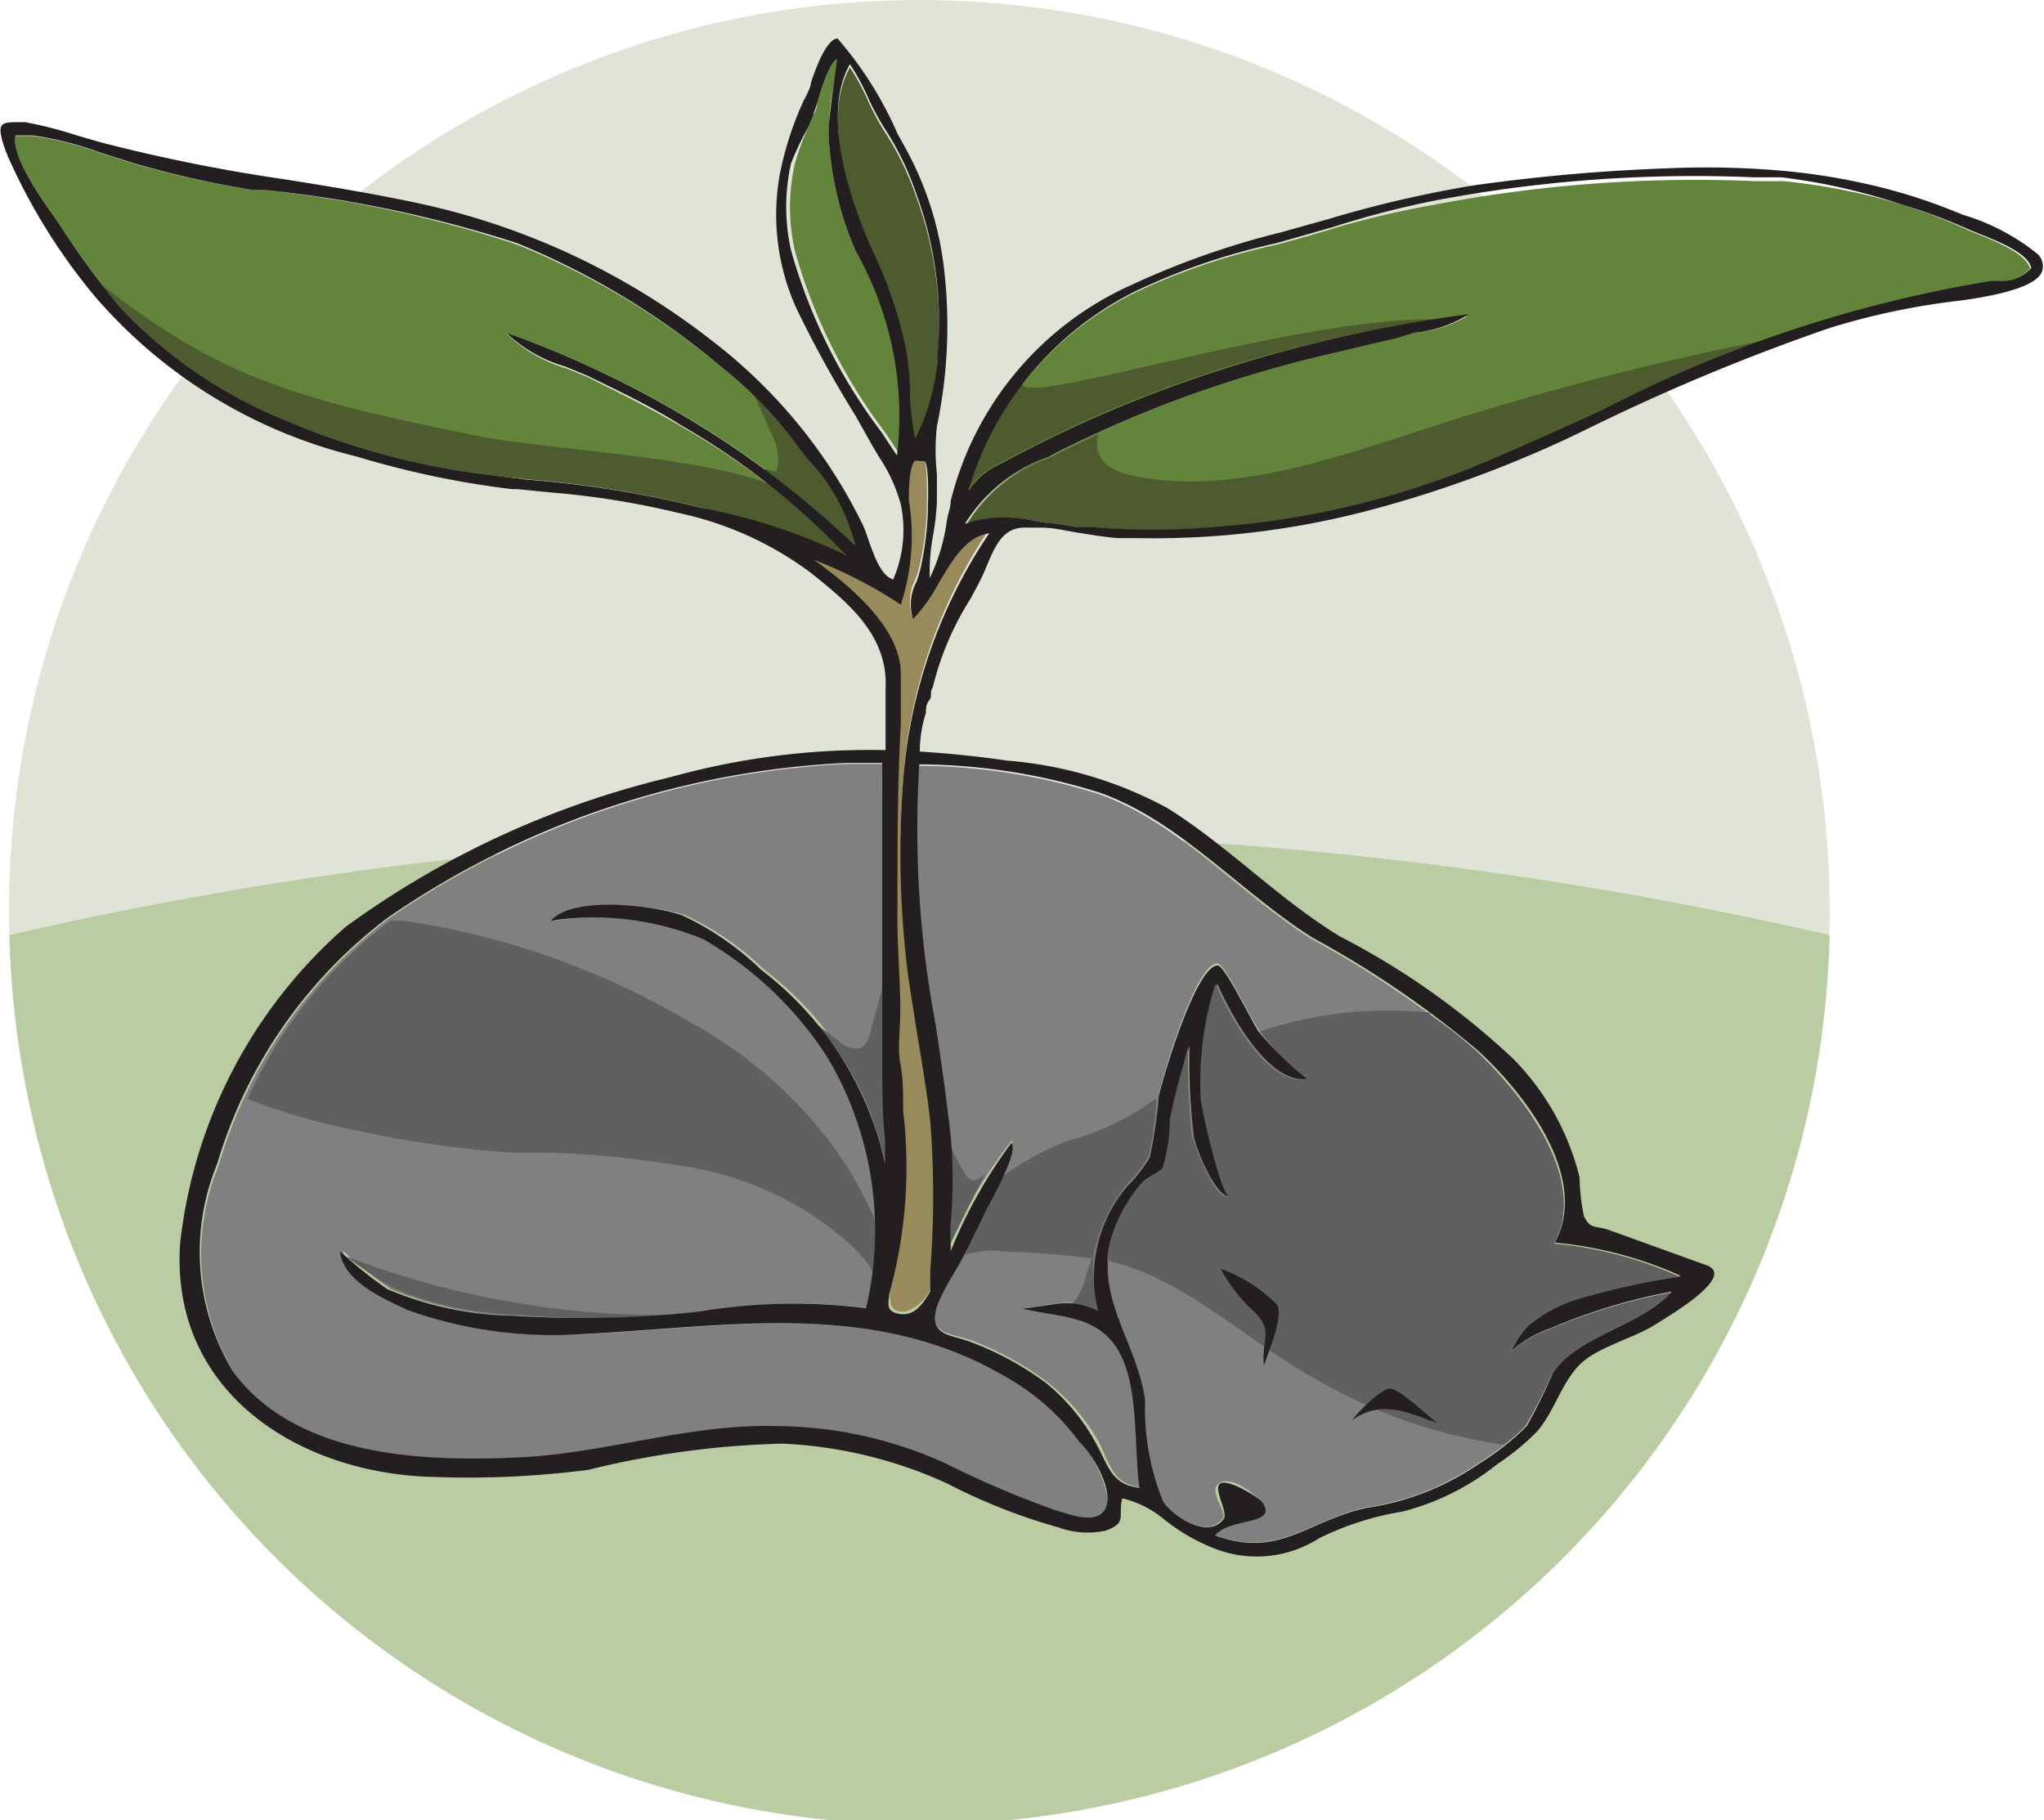 <svg xmlns="http://www.w3.org/2000/svg" viewBox="0 0 43 38.29"><defs><style>.cls-1{fill:#e0e4d6;}.cls-2{fill:#bacca2;}.cls-3{fill:#998a5c;}.cls-4{fill:#62853b;}.cls-5{fill:#4d5b2f;}.cls-6{fill:gray;}.cls-7{fill:#81b609;stroke:#000;stroke-miterlimit:10;}.cls-8{fill:#606060;}.cls-9{fill:#231f20;}</style></defs><title>Asset 1</title><g id="Layer_2" data-name="Layer 2"><g id="Layer_1-2" data-name="Layer 1"><ellipse class="cls-1" cx="19.34" cy="19.15" rx="19.15" ry="19.15"/><path class="cls-2" d="M.2,19.67a19.15,19.15,0,0,0,38.29,0,84.14,84.14,0,0,0-19.14-2.14A84.14,84.14,0,0,0,.2,19.67Z"/><path class="cls-3" d="M17.09,11.75c.8.59,1.82,1.46,1.82,2.39,0,.2,0,.4,0,.6s0,.32,0,.47c0,1.25-.06,2.6-.07,3.94,0,.69,0,1.39.06,2.07,0,.37,0,.74,0,1.12s0,.67.06,1a10,10,0,0,1-.24,3.82c0,.22,0,.4.21.43s.45-.16.59-.37l.06-.1,0-.44a20.13,20.13,0,0,0,0-3.14c-.07-.63-.17-1.26-.28-1.87-.06-.37-.13-.76-.18-1.15A20.38,20.38,0,0,1,19,16.41a10.76,10.76,0,0,1,1.79-5.25c-.5.11-.79.59-1.07,1.06a3.41,3.41,0,0,1-.53.74h0a1,1,0,0,1,.07-.78,2.69,2.69,0,0,0,.09-.3,6.74,6.74,0,0,0,.15-1.18v-.06c0-.6,0-.93-.08-1l-.1,0a.12.12,0,0,0-.1,0c-.14.14-.13.64-.12.82a4.64,4.64,0,0,1-.17,2.2h0A9.36,9.36,0,0,0,17.09,11.75Z"/><path class="cls-4" d="M21.53,10.87c.23,0,.47.06.69.1l.5.08.33,0a14.72,14.72,0,0,0,2.49,0,18,18,0,0,0,5.54-1.28C32,9.45,32.87,9,33.73,8.65a27.34,27.34,0,0,1,8.21-2.73h.11a.83.83,0,0,0,.66-.27c-.09-.31-.67-.55-1.06-.71l-.2-.08A12,12,0,0,0,40,4.3a13,13,0,0,0-2.49-.49l-.59,0a29.2,29.2,0,0,0-6.71.49A19.66,19.66,0,0,0,28,4.82c-.39.12-.8.24-1.2.34h0a13.64,13.64,0,0,0-2.93,1,6.83,6.83,0,0,0-3.53,4.21,1.63,1.63,0,0,1,.72-.59h0a26.61,26.61,0,0,1,4.73-2,29.29,29.29,0,0,1,5.08-1.13h0a0,0,0,0,1,0,0A2.63,2.63,0,0,1,29.75,7l-.38.07-.52.12L28,7.44a26.94,26.94,0,0,0-2.9.84,25.18,25.18,0,0,0-2.72,1.17l-.25.13A3.39,3.39,0,0,0,20.35,11,2.6,2.6,0,0,1,21.53,10.87Z"/><path class="cls-4" d="M17.45,3.1a2.32,2.32,0,0,1,0-.6c0-.45.21-1.19.16-1.26-.16.09-.32.6-.42.93,0,.11-.06.21-.08.26L17,2.68a6.1,6.1,0,0,0-.28.77,4.18,4.18,0,0,0,0,1.82,11.43,11.43,0,0,0,1.91,3.84l.31.47A7,7,0,0,0,18,5.28,6.91,6.91,0,0,1,17.45,3.1Z"/><path class="cls-4" d="M1.14,4.56l.15.22a17.09,17.09,0,0,0,1.25,1.7A9.88,9.88,0,0,0,6,8.84,15.56,15.56,0,0,0,10.37,10l.72.08a22.25,22.25,0,0,1,3.67.6,12.52,12.52,0,0,1,3.06,1A15.07,15.07,0,0,0,14.38,9c-.65-.39-1.33-.72-2-1.06l-.46-.19A3,3,0,0,1,10.64,7a0,0,0,0,1,0,0h0a21.52,21.52,0,0,1,3.91,1.84A20.16,20.16,0,0,1,18,11.47a4,4,0,0,0-1-1.81l-.2-.26A8.41,8.41,0,0,0,15.2,7.74a16.2,16.2,0,0,0-4.31-2.59A25.66,25.66,0,0,0,5.6,4L5.33,4a21.18,21.18,0,0,1-2.52-.56l-.66-.21A7.09,7.09,0,0,0,.69,2.86H.33C.23,3.26.82,4.11,1.14,4.56Z"/><path class="cls-5" d="M19.27,4.13a6.09,6.09,0,0,0-.68-1.39,5.61,5.61,0,0,1-.33-.62,4.71,4.71,0,0,0-.38-.7c-.66,1.15.14,3.18.51,4a8.8,8.8,0,0,1,.67,2,6,6,0,0,1,.09,1,5.76,5.76,0,0,0,.09,1,4.38,4.38,0,0,0,.47-1.63l0-.1A7.76,7.76,0,0,0,19.27,4.13Z"/><path class="cls-6" d="M18.58,16.07h-.76a18.51,18.51,0,0,0-9.65,3.26A10.06,10.06,0,0,0,4.6,24.52a4.87,4.87,0,0,0,.33,4.37c1.31,1.77,4,1.9,6,1.81,1.82-.08,3.6-.71,5.42-.66a8.7,8.7,0,0,1,3.55.77,20.37,20.37,0,0,0,2.35,1c.26.09.79.31,1,0s-.27-1.18-.46-1.46a4.94,4.94,0,0,0-1.64-1.43c-2.78-1.58-5.74-1-8.75-.86a9.07,9.07,0,0,1-3.75-.5c-.51-.2-1.36-.61-1.43-1.24a9.41,9.41,0,0,0,1,.8,7.13,7.13,0,0,0,2.67.56,22.29,22.29,0,0,0,3.9-.09,12.09,12.09,0,0,1,3.5-.07,7.12,7.12,0,0,0-.84-5.32,7.7,7.7,0,0,0-2.58-2.44,6,6,0,0,0-3.21-.39c.47-.53,2.2-.31,2.77-.11a6.07,6.07,0,0,1,1.65,1.14,7.06,7.06,0,0,1,2.44,3.44q.09.31.17.64c0-.16,0-.33,0-.51,0-.53,0-1.07-.06-1.59,0-.32,0-.65,0-1,0-1.45-.06-2.57,0-3.64v-.47C18.56,16.89,18.57,16.48,18.58,16.07Z"/><path class="cls-6" d="M24,31.29c-.12-.85,0-2.16-.45-2.9s-1.27-.68-2-.87l.64-.09a1.46,1.46,0,0,1,.94.14,2.94,2.94,0,0,1,.63-2.64,3.07,3.07,0,0,0,.46-.59A10.5,10.5,0,0,0,24.38,23c.1-.41.78-2.77,1.24-2.73.14,0,.73,1.23.85,1.38a5.49,5.49,0,0,0,1.07,1c-.85.18-1.69-1.43-1.93-2a6.77,6.77,0,0,0-.31,2.41c0,.16.44,2.12.61,2.06-.32.12-.75-1.11-.8-1.3A13.06,13.06,0,0,1,25,22c-.13.52-.29,1-.39,1.56a3.53,3.53,0,0,1-.15,1c-.05.08-.33.21-.41.29a3.14,3.14,0,0,0-.63,1.06c-.49,1.3.48,2.28.65,3.54a5.17,5.17,0,0,0,.38,2.13c.21.31.92.8,1.27.37.12-.15-.33-.57-.07-.75s.82.29.89.4c.3.49-.7.3-1,.69,1.35.5,2-.32,3.2-.58a5.58,5.58,0,0,0,2.36-.93,5.49,5.49,0,0,0,1-.79,11.63,11.63,0,0,0,.54-1.06c.54-.82,1.84-1,2.51-1.73a12.09,12.09,0,0,0-2.57.78,2.5,2.5,0,0,0-.81.47,2,2,0,0,1,.38-.55,3.3,3.3,0,0,1,.89-.51,15,15,0,0,1,2.3-.52,8.33,8.33,0,0,0-2.65-.7c.74-1.36-.67-3.14-1.63-4.05a20.65,20.65,0,0,0-3.46-2.36c-1.51-.94-2.81-2.47-4.5-3.06a12.8,12.8,0,0,0-3.86-.59,22.07,22.07,0,0,0,.34,5.46c.14.9.24,1.66.32,2.36a10.25,10.25,0,0,1,0,1.83,3.42,3.42,0,0,0,0,.41c0,.06,0,.12,0,.18A10.2,10.2,0,0,1,21.28,24c.16.18-.45,1.24-.54,1.43-.17.36-.35.71-.53,1.07s-.36.6-.49.92v0h0a.79.79,0,0,0-.05.28c0,.39.4.36.8.51a6.41,6.41,0,0,1,1.53.84,4.21,4.21,0,0,1,1.12,1.29C23.36,30.83,23.42,31.22,24,31.29Z"/><path class="cls-7" d="M26.77,7.61"/><path class="cls-5" d="M30.22,6.72a29,29,0,0,0-4.41,1,26.61,26.61,0,0,0-4.73,2h0a1.63,1.63,0,0,0-.72.59,7,7,0,0,1,1.19-2.31C21,8.74,27.2,6.65,30.22,6.72Z"/><path class="cls-5" d="M15.87,8.32a10.48,10.48,0,0,1,.92,1.08l.2.26a4,4,0,0,1,1,1.81,20.19,20.19,0,0,0-1.92-1.6c.13,0,.25.1.28,0a1,1,0,0,0-.07-.63Z"/><path class="cls-5" d="M37.27,7.13c-1.21.46-2.39,1-3.54,1.52-.86.39-1.76.8-2.65,1.17a18,18,0,0,1-5.54,1.28,14.72,14.72,0,0,1-2.49,0l-.33,0-.5-.08c-.23,0-.46-.08-.69-.1a2.6,2.6,0,0,0-1.18.11,3.39,3.39,0,0,1,1.76-1.41l.25-.13.75-.36a.56.56,0,0,0,0,.39c.1.31.46.44.78.5,2,.39,4.12-.36,6.1-1A61.58,61.58,0,0,1,37.27,7.13Z"/><path class="cls-5" d="M17.83,11.73a8.67,8.67,0,0,0-1.45-1.46c-1.39-.67-5-.81-6.44-1.12C6.38,8.42,4.7,8,2.15,6l.39.48A9.88,9.88,0,0,0,6,8.84,15.56,15.56,0,0,0,10.37,10l.72.08a22.25,22.25,0,0,1,3.67.6l1.66.46C16.89,11.31,17.37,11.51,17.83,11.73Z"/><path class="cls-8" d="M18.57,20.75q0,.31,0,.65c0,.32,0,.65,0,1,0,.52,0,1.06.06,1.59,0,.18,0,.35,0,.51q-.07-.32-.17-.64a6.37,6.37,0,0,0-1.29-2.32l.49.37a.49.49,0,0,0,.43.14c.15-.06.21-.24.24-.41Z"/><path class="cls-8" d="M7.28,26.43a9.73,9.73,0,0,0,1,.67,7.13,7.13,0,0,0,2.67.56,20.34,20.34,0,0,0,3.46,0A18.6,18.6,0,0,1,7.28,26.43Z"/><path class="cls-8" d="M23,26.42a3.27,3.27,0,0,0,.18,1.27.89.89,0,0,0-.68-.22C22.85,27.17,22.81,26.79,23,26.42Z"/><path class="cls-8" d="M19.92,23.85v.05a10.25,10.25,0,0,1,0,1.83,3.42,3.42,0,0,0,0,.41c0,.06,0,.12,0,.18.25-.52.56-1.15.81-1.63l-.1.08a.23.23,0,0,1-.18.06.24.24,0,0,1-.12-.1A3,3,0,0,1,19.92,23.85Z"/><path class="cls-8" d="M23,26.44a3.46,3.46,0,0,1,.7-1.52,3.07,3.07,0,0,0,.46-.59,7.27,7.27,0,0,0,.17-1.23,5.43,5.43,0,0,1-1.87.9,6.23,6.23,0,0,0-1.42.78c-.14.28-.28.55-.32.63-.16.34-.33.67-.5,1l.39-.08a1.5,1.5,0,0,1,.5,0,16.75,16.75,0,0,1,1.89.15Z"/><path class="cls-8" d="M7.59,23.8a21.89,21.89,0,0,0,3.21.45h.11l.7,0a19.87,19.87,0,0,1,2.62.26,7,7,0,0,1,2.78,1c.93.63,1.25,1,1.38,1.33,0-.17.19-.53.2-.7A7.83,7.83,0,0,0,17,23.47a9.18,9.18,0,0,0-2.42-1.93A16.54,16.54,0,0,0,8.5,19.37l-.29,0,0,0a9.58,9.58,0,0,0-3,3.75A13.61,13.61,0,0,0,7.59,23.8Z"/><path class="cls-9" d="M42.86,5.34a4.57,4.57,0,0,0-1.56-.82L41,4.4a11.66,11.66,0,0,0-1.87-.56,13.6,13.6,0,0,0-1.55-.24,18.29,18.29,0,0,0-2.48-.06A39,39,0,0,0,31,3.9a24.66,24.66,0,0,0-3.06.71l-1,.28A17.2,17.2,0,0,0,23.79,6,6.76,6.76,0,0,0,20,10.54c0,.14-.06.27-.08.41a4,4,0,0,1-.36,1.21,4.13,4.13,0,0,1,.07-.9,5.35,5.35,0,0,0,.08-.71c0-.19,0-.39,0-.58a4.56,4.56,0,0,1,0-1,10.33,10.33,0,0,0,.14-3.4,6.89,6.89,0,0,0-.81-2.47l-.16-.29a7.78,7.78,0,0,0-1.26-2h0c-.22,0-.45.59-.56.93,0,.1-.13.33-.16.39a7,7,0,0,0-.49,1.51,4.77,4.77,0,0,0,.35,2.86A24.44,24.44,0,0,0,18,8.75l.36.64.13.22a3.39,3.39,0,0,1,.46,1,2.62,2.62,0,0,1-.16,1.58c-.26-.08-.4-.5-.52-.83a3.11,3.11,0,0,0-.11-.3,10.68,10.68,0,0,0-.87-1.48,11,11,0,0,0-2.36-2.45A15.21,15.21,0,0,0,8.73,4.26c-.9-.19-1.81-.34-2.69-.48A36.38,36.38,0,0,1,2.14,3l-.52-.15A8.4,8.4,0,0,0,.53,2.57l-.14,0c-.19,0-.31,0-.36.08s0,.32.14.65A12.48,12.48,0,0,0,2,6.24,10.54,10.54,0,0,0,7.49,9.6a19.25,19.25,0,0,0,3.28.69h.11l.71.07a17.41,17.41,0,0,1,2.68.43,7.11,7.11,0,0,1,2.8,1.27c.76.61,1.62,1.3,1.56,2.43,0,.43,0,.86,0,1.29a15.61,15.61,0,0,0-4.53.57A19.08,19.08,0,0,0,7.27,19.5a10.34,10.34,0,0,0-3.48,6.65C3.57,29.27,6.27,31,9.11,31.07a19.65,19.65,0,0,0,3.27-.15,18.86,18.86,0,0,1,4.08-.55,9.29,9.29,0,0,1,3.47.84,12.3,12.3,0,0,0,2.33.92,1.81,1.81,0,0,0,1,.07c.47-.17.25-.31.35-.68a2.16,2.16,0,0,1,.84.41,4,4,0,0,0,1.06.63,2.43,2.43,0,0,0,2.24-.2,6.18,6.18,0,0,1,1.75-.56,5.27,5.27,0,0,0,2-1,5.25,5.25,0,0,0,.83-.68c.36-.41.51-1,.88-1.39s1.13-.56,1.62-.87c.25-.16,1.7-1,1.08-1.24l-2.05-.74c-.3-.11-.4,0-.54-.3a4.34,4.34,0,0,1-.09-.81,5.38,5.38,0,0,0-1.4-2.5,16.11,16.11,0,0,0-3.64-2.57c-1.3-.79-2.35-1.9-3.63-2.7a8.49,8.49,0,0,0-3.38-1c-.6-.09-1.22-.15-1.83-.19q0-.41.13-.82c0-.09,0-.18.07-.26s0-.17.07-.26a6.25,6.25,0,0,1,.8-1.88l.16-.3a3.92,3.92,0,0,0,.18-.39c.18-.42.34-.82.83-.8l.31,0c.27,0,.54.07.8.11s.54.09.82.11l.41,0a17.77,17.77,0,0,0,4.86-.58,24.82,24.82,0,0,0,4.59-1.71A43.89,43.89,0,0,1,38.49,6.9a15,15,0,0,1,2.78-.58h0c1-.14,1.59-.34,1.69-.61A.35.35,0,0,0,42.86,5.34Zm-24,4.23-.31-.47a11.43,11.43,0,0,1-1.91-3.84,4.18,4.18,0,0,1,0-1.82A6.1,6.1,0,0,1,17,2.68l.11-.25c0-.05.05-.15.08-.26.1-.34.26-.84.42-.93,0,.07-.12.81-.16,1.26a2.32,2.32,0,0,0,0,.6A6.91,6.91,0,0,0,18,5.28,7,7,0,0,1,18.87,9.58Zm.29-1.22a6,6,0,0,0-.09-1,8.8,8.8,0,0,0-.67-2c-.38-.82-1.17-2.85-.51-4a4.71,4.71,0,0,1,.38.7,5.61,5.61,0,0,0,.33.62,6.09,6.09,0,0,1,.68,1.39,7.76,7.76,0,0,1,.45,3.44l0,.1a4.38,4.38,0,0,1-.47,1.63A5.76,5.76,0,0,1,19.15,8.35Zm-8.06,1.74L10.37,10A15.56,15.56,0,0,1,6,8.84,9.88,9.88,0,0,1,2.54,6.48a17.09,17.09,0,0,1-1.25-1.7l-.15-.22C.82,4.11.23,3.26.33,2.85H.69a7.09,7.09,0,0,1,1.45.37l.66.21A21.18,21.18,0,0,0,5.33,4L5.6,4a25.66,25.66,0,0,1,5.29,1.12A16.2,16.2,0,0,1,15.2,7.74,8.41,8.41,0,0,1,16.79,9.4l.2.26a4,4,0,0,1,1,1.81,20.16,20.16,0,0,0-3.42-2.61A21.52,21.52,0,0,0,10.65,7h0a0,0,0,0,0,0,0,3,3,0,0,0,1.24.71l.46.19c.7.34,1.39.67,2,1.06a15.07,15.07,0,0,1,3.45,2.72,12.52,12.52,0,0,0-3.06-1A22.25,22.25,0,0,0,11.09,10.09ZM23.23,31.78c-.21.29-.74.07-1,0a20.37,20.37,0,0,1-2.35-1A8.7,8.7,0,0,0,16.32,30c-1.82-.05-3.6.58-5.42.66-2,.09-4.67,0-6-1.81a4.87,4.87,0,0,1-.33-4.37,10.06,10.06,0,0,1,3.58-5.17,18.51,18.51,0,0,1,9.65-3.26h.76c0,.41,0,.82,0,1.22v.47c0,1.07,0,2.19,0,3.64,0,.32,0,.65,0,1,0,.52,0,1.06.06,1.59,0,.18,0,.35,0,.51q-.07-.32-.17-.64a7.06,7.06,0,0,0-2.44-3.44,6.07,6.07,0,0,0-1.65-1.14c-.57-.21-2.3-.43-2.77.11a6,6,0,0,1,3.21.39,7.7,7.7,0,0,1,2.58,2.44,7.12,7.12,0,0,1,.84,5.32,12.09,12.09,0,0,0-3.5.07,22.29,22.29,0,0,1-3.9.09,7.13,7.13,0,0,1-2.67-.56,9.41,9.41,0,0,1-1-.8c.07.64.92,1,1.43,1.24a9.07,9.07,0,0,0,3.75.5c3-.15,6-.72,8.75.86a4.94,4.94,0,0,1,1.64,1.43C23,30.6,23.48,31.43,23.23,31.78Zm-.11-15.11c1.69.59,3,2.12,4.5,3.06a20.65,20.65,0,0,1,3.46,2.36c1,.91,2.37,2.69,1.63,4.05a8.33,8.33,0,0,1,2.65.7,15,15,0,0,0-2.3.52,3.3,3.3,0,0,0-.89.51,2,2,0,0,0-.38.55,2.5,2.5,0,0,1,.81-.47,12.09,12.09,0,0,1,2.57-.78c-.67.76-2,.9-2.51,1.73A11.63,11.63,0,0,1,32.12,30a5.49,5.49,0,0,1-1,.79,5.58,5.58,0,0,1-2.36.93c-1.24.26-1.85,1.08-3.2.58.33-.39,1.33-.2,1-.69-.07-.11-.73-.51-.89-.4s.18.61.07.75c-.34.43-1.06-.06-1.27-.37a5.17,5.17,0,0,1-.38-2.13c-.17-1.26-1.14-2.24-.65-3.54a3.14,3.14,0,0,1,.63-1.06c.09-.09.36-.21.41-.29a3.53,3.53,0,0,0,.15-1c.09-.53.26-1,.39-1.56a13.06,13.06,0,0,0,.09,1.85c0,.19.48,1.42.8,1.3-.17.06-.59-1.9-.61-2.06a6.77,6.77,0,0,1,.31-2.41c.24.56,1.07,2.17,1.93,2a5.49,5.49,0,0,1-1.07-1c-.11-.15-.7-1.37-.85-1.38-.46,0-1.14,2.32-1.24,2.73a10.5,10.5,0,0,1-.19,1.31,3.07,3.07,0,0,1-.46.59,2.94,2.94,0,0,0-.63,2.64,1.46,1.46,0,0,0-.94-.14l-.64.09c.76.19,1.55.12,2,.87s.33,2.05.45,2.9c-.59-.07-.65-.46-.9-.91A4.21,4.21,0,0,0,22,29.09a6.41,6.41,0,0,0-1.53-.84c-.39-.16-.78-.13-.8-.51a.79.79,0,0,1,.05-.28h0v0c.12-.33.38-.71.49-.92s.36-.71.53-1.07c.09-.18.7-1.25.54-1.43A10.2,10.2,0,0,0,20,26.32c0-.06,0-.12,0-.18a3.42,3.42,0,0,1,0-.41,10.25,10.25,0,0,0,0-1.83c-.08-.71-.18-1.46-.32-2.36a22.07,22.07,0,0,1-.34-5.46A12.8,12.8,0,0,1,23.12,16.67ZM19,16.41a20.38,20.38,0,0,0,.11,4.16c.06.38.12.77.18,1.15.1.61.21,1.24.28,1.87a20.13,20.13,0,0,1,0,3.14l0,.44-.06.1c-.14.21-.3.42-.59.37s-.23-.21-.21-.43A10,10,0,0,0,19,23.37c0-.36,0-.7-.06-1s0-.75,0-1.12c0-.68-.07-1.38-.06-2.07,0-1.34,0-2.69.07-3.94,0-.16,0-.32,0-.47s0-.4,0-.6c0-.93-1-1.8-1.82-2.39a9.36,9.36,0,0,1,1.82.94h0a4.64,4.64,0,0,0,.17-2.2c0-.18,0-.68.12-.82a.12.12,0,0,1,.1,0l.1,0c.07,0,.1.37.08,1v.06a6.74,6.74,0,0,1-.15,1.18,2.69,2.69,0,0,1-.09.3,1,1,0,0,0-.07.78h0a3.41,3.41,0,0,0,.53-.74c.28-.47.58-1,1.07-1.06A10.76,10.76,0,0,0,19,16.41Zm23-10.5h-.11a27.34,27.34,0,0,0-8.21,2.73c-.86.39-1.76.8-2.65,1.17a18,18,0,0,1-5.54,1.28,14.72,14.72,0,0,1-2.49,0l-.33,0-.5-.08c-.23,0-.46-.08-.69-.1a2.6,2.6,0,0,0-1.18.11,3.39,3.39,0,0,1,1.76-1.41l.25-.13a25.18,25.18,0,0,1,2.72-1.17A26.94,26.94,0,0,1,28,7.44l.87-.21.52-.12L29.75,7a2.63,2.63,0,0,0,1.15-.39,0,0,0,0,0,0,0h0a29.29,29.29,0,0,0-5.08,1.13,26.61,26.61,0,0,0-4.73,2h0a1.63,1.63,0,0,0-.72.59,6.83,6.83,0,0,1,3.53-4.21,13.64,13.64,0,0,1,2.93-1h0c.4-.11.81-.23,1.2-.34a19.66,19.66,0,0,1,2.15-.56,29.2,29.2,0,0,1,6.71-.49l.59,0A13,13,0,0,1,40,4.3a12,12,0,0,1,1.47.55l.2.08c.39.16,1,.4,1.06.71A.83.83,0,0,1,42.05,5.91Z"/><path class="cls-8" d="M30.14,21.31h0a8.44,8.44,0,0,0-3.64.39,5.63,5.63,0,0,0,1,1c-.85.18-1.69-1.43-1.93-2a6.77,6.77,0,0,0-.31,2.41c0,.16.44,2.12.61,2.06-.32.12-.75-1.11-.8-1.3A13.06,13.06,0,0,1,25,22c-.13.52-.29,1-.39,1.56a3.53,3.53,0,0,1-.15,1c-.05.08-.33.21-.41.29a3.14,3.14,0,0,0-.63,1.06,2.07,2.07,0,0,0-.13.61c1.62.35,3,1.75,4.46,2.53a10.74,10.74,0,0,0,3.88,1.34,2.35,2.35,0,0,0,.47-.41,11.63,11.63,0,0,0,.54-1.06c.54-.82,1.84-1,2.51-1.73a12.09,12.09,0,0,0-2.57.78,2.5,2.5,0,0,0-.81.47,2,2,0,0,1,.38-.55,3.3,3.3,0,0,1,.89-.51,15,15,0,0,1,2.3-.52,8.33,8.33,0,0,0-2.65-.7c.74-1.36-.67-3.14-1.63-4.05a9,9,0,0,0-1-.78"/><path class="cls-9" d="M26.87,27.45a3.21,3.21,0,0,0-1.19-.76,3.33,3.33,0,0,0,.69.89c.44.43.16.58.22,1.15C26.68,28.44,27,27.73,26.87,27.45Z"/><path class="cls-9" d="M28.44,29.88c.62-.45,1.2-.16,1.8.06-.18-.13-.81-.74-1-.73S28.58,29.69,28.44,29.88Z"/></g></g></svg>